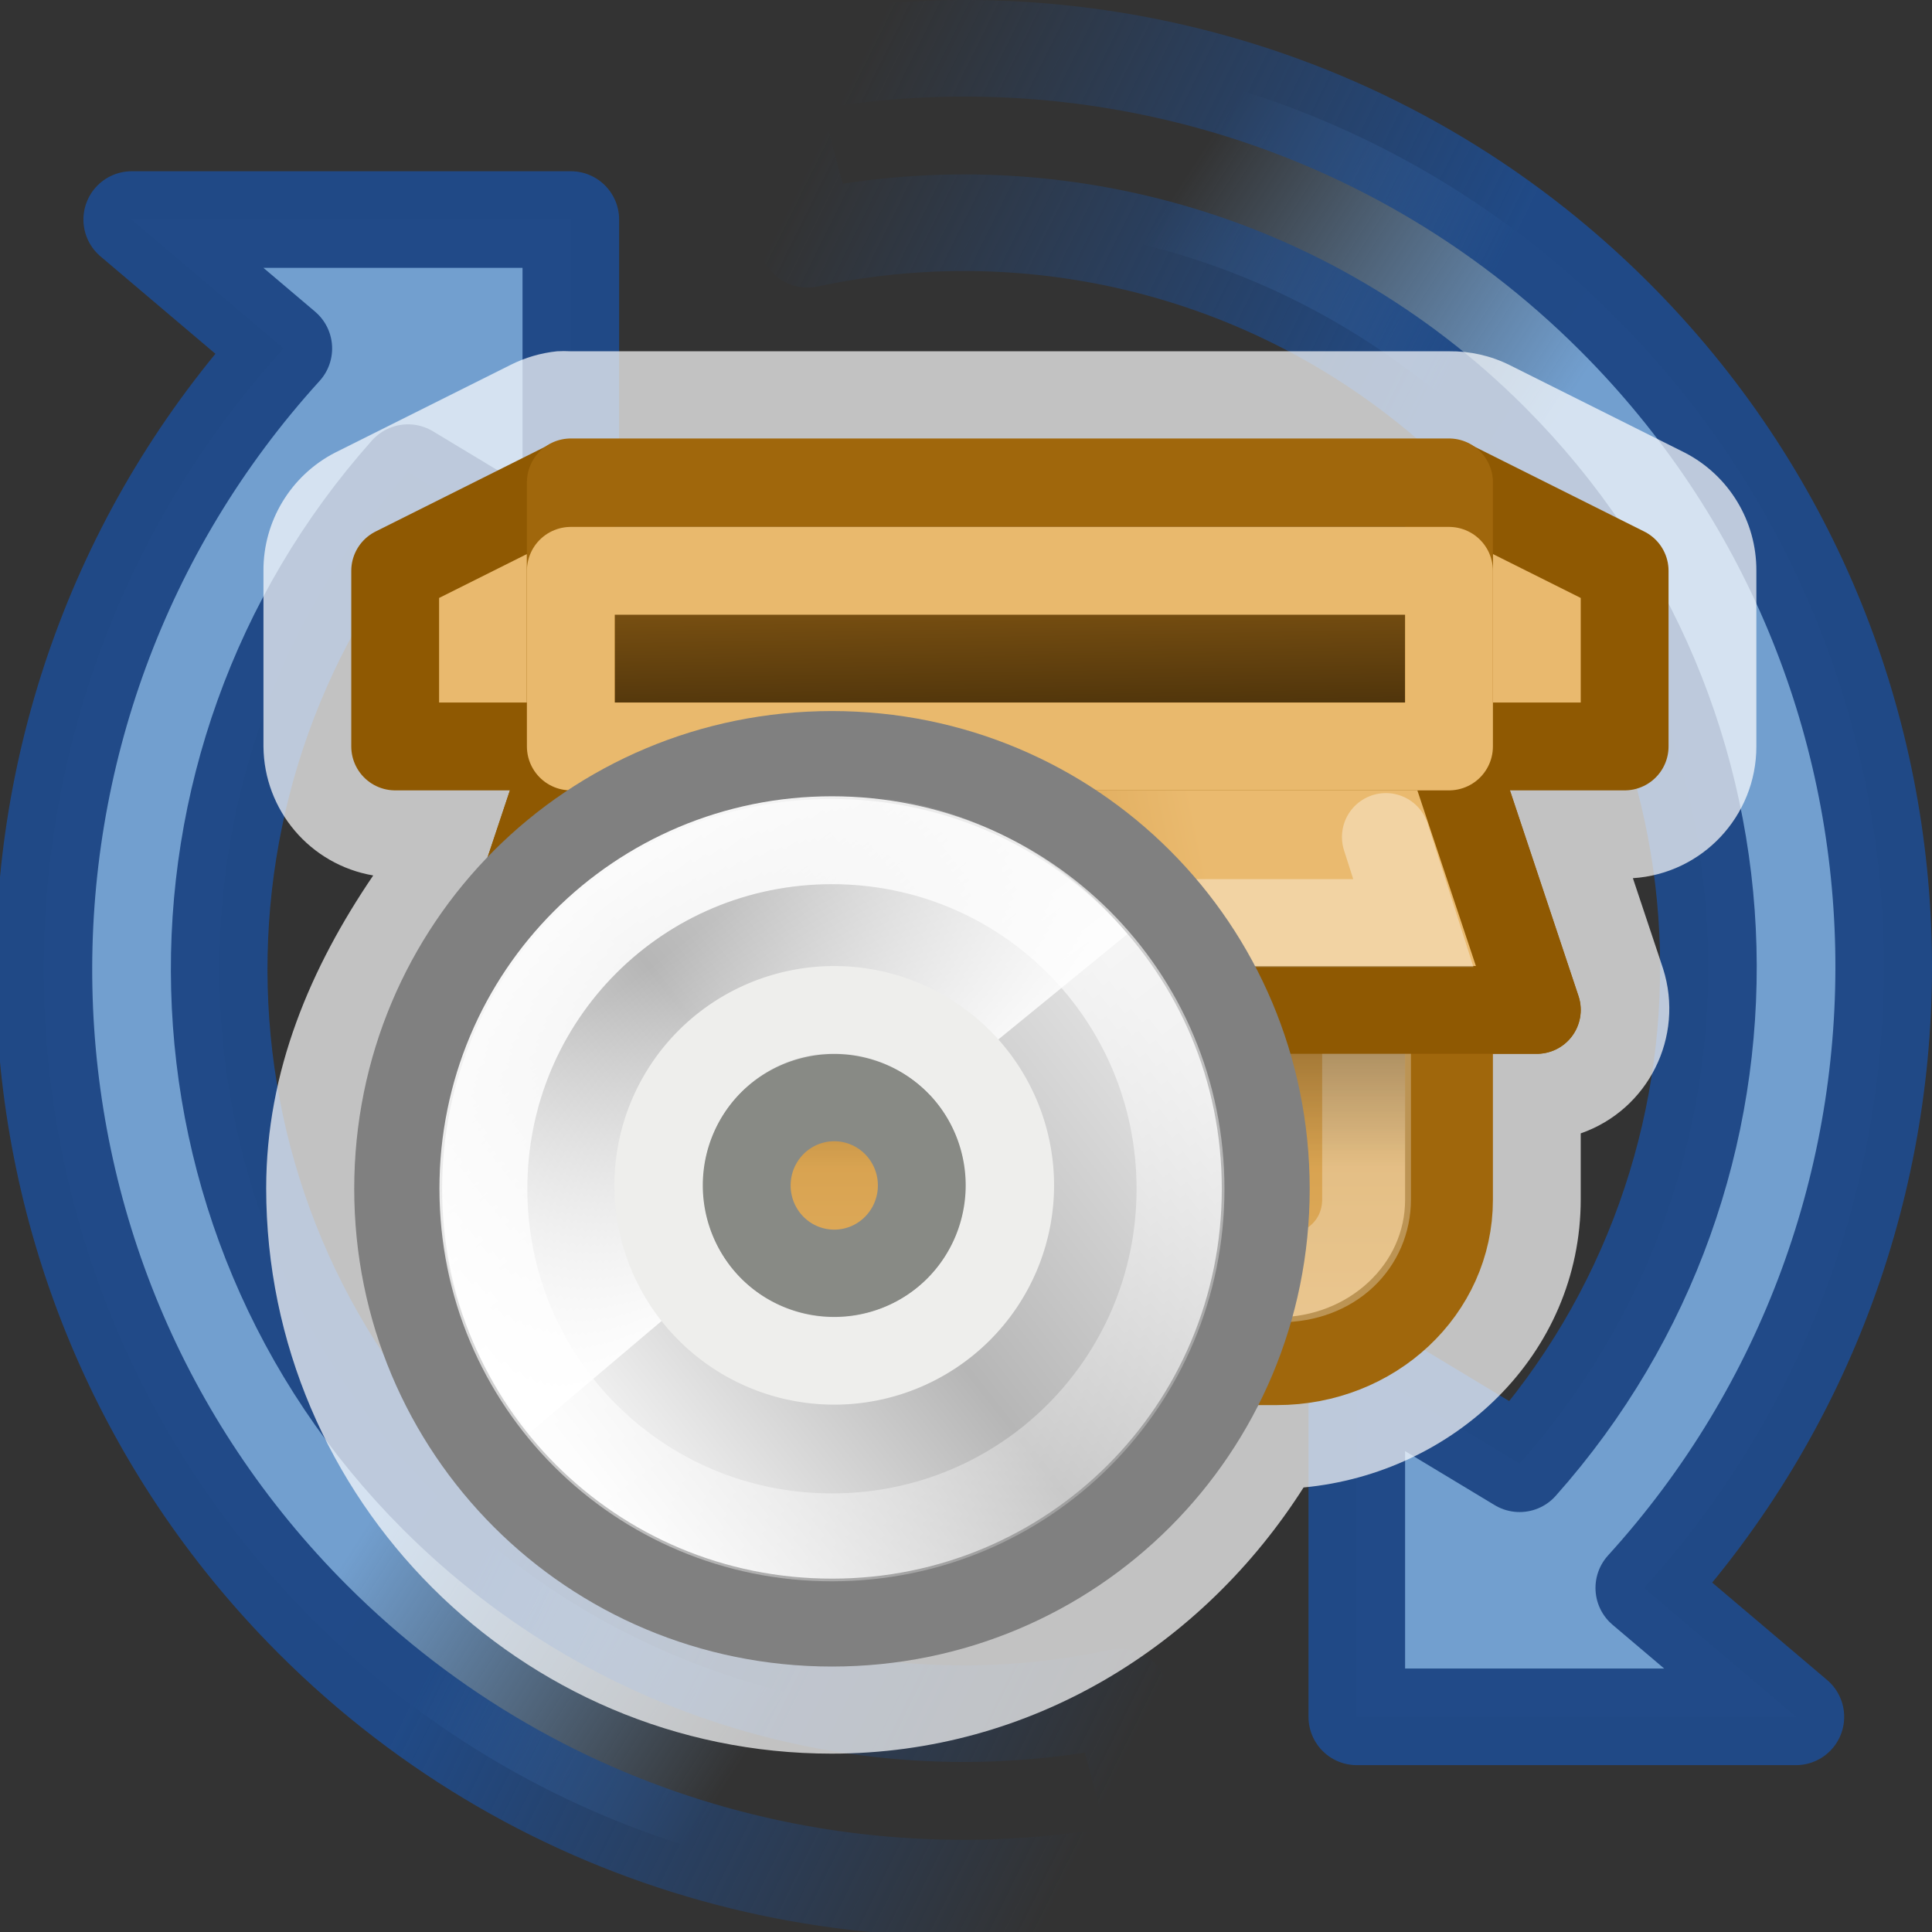 <?xml version="1.0" encoding="UTF-8" standalone="no"?>
<!-- Created with Inkscape (http://www.inkscape.org/) -->
<svg
   xmlns:dc="http://purl.org/dc/elements/1.1/"
   xmlns:cc="http://web.resource.org/cc/"
   xmlns:rdf="http://www.w3.org/1999/02/22-rdf-syntax-ns#"
   xmlns:svg="http://www.w3.org/2000/svg"
   xmlns="http://www.w3.org/2000/svg"
   xmlns:xlink="http://www.w3.org/1999/xlink"
   xmlns:sodipodi="http://sodipodi.sourceforge.net/DTD/sodipodi-0.dtd"
   xmlns:inkscape="http://www.inkscape.org/namespaces/inkscape"
   width="22"
   height="22"
   id="svg7854"
   sodipodi:version="0.32"
   inkscape:version="0.45"
   version="1.0"
   sodipodi:docbase="/home/lapo/Icone/svn/gnome-icon-theme/22x22/apps"
   sodipodi:docname="system-software-updater.svg"
   inkscape:output_extension="org.inkscape.output.svg.inkscape"
   inkscape:export-filename="/home/lapo/Icone/svn/gnome-icon-theme/22x22/apps/system-software-updater.png"
   inkscape:export-xdpi="240"
   inkscape:export-ydpi="240"
   sodipodi:modified="true">
  <rect width="100%" height="100%" fill="#333333" stroke="none"/>
  <defs
     id="defs7856">
    <linearGradient
       id="linearGradient7230"
       inkscape:collect="always">
      <stop
         id="stop7232"
         offset="0"
         style="stop-color:#204a87;stop-opacity:1" />
      <stop
         id="stop7234"
         offset="1"
         style="stop-color:#204a87;stop-opacity:0;" />
    </linearGradient>
    <linearGradient
       inkscape:collect="always"
       id="linearGradient7216">
      <stop
         style="stop-color:#729fcf;stop-opacity:1;"
         offset="0"
         id="stop7218" />
      <stop
         style="stop-color:#729fcf;stop-opacity:0;"
         offset="1"
         id="stop7220" />
    </linearGradient>
    <linearGradient
       inkscape:collect="always"
       id="linearGradient7208">
      <stop
         style="stop-color:#204a87;stop-opacity:1;"
         offset="0"
         id="stop7210" />
      <stop
         style="stop-color:#204a87;stop-opacity:0;"
         offset="1"
         id="stop7212" />
    </linearGradient>
    <linearGradient
       inkscape:collect="always"
       id="linearGradient6222">
      <stop
         style="stop-color:#000000;stop-opacity:1;"
         offset="0"
         id="stop6224" />
      <stop
         style="stop-color:#000000;stop-opacity:0;"
         offset="1"
         id="stop6226" />
    </linearGradient>
    <linearGradient
       id="linearGradient6204">
      <stop
         id="stop6206"
         offset="0"
         style="stop-color:#120c02;stop-opacity:1;" />
      <stop
         id="stop6208"
         offset="1"
         style="stop-color:#b97a1b;stop-opacity:1;" />
    </linearGradient>
    <linearGradient
       id="linearGradient4210">
      <stop
         style="stop-color:#eaba6f;stop-opacity:1;"
         offset="0"
         id="stop4212" />
      <stop
         style="stop-color:#b97a1b;stop-opacity:1;"
         offset="1"
         id="stop4214" />
    </linearGradient>
    <linearGradient
       gradientTransform="matrix(0.954,0,0,0.954,1.477,0.575)"
       gradientUnits="userSpaceOnUse"
       y2="11.67"
       x2="15.889"
       y1="24.92"
       x1="25.986"
       id="linearGradient4415"
       xlink:href="#linearGradient4409"
       inkscape:collect="always" />
    <linearGradient
       y2="34.307"
       x2="32.511"
       y1="11.188"
       x1="14.997"
       gradientTransform="matrix(1.19,0,0,1.19,-4.309,-3.833)"
       gradientUnits="userSpaceOnUse"
       id="linearGradient3526"
       xlink:href="#aigrd1"
       inkscape:collect="always" />
    <linearGradient
       y2="14.203"
       x2="35.391"
       y1="32.416"
       x1="12.274"
       gradientTransform="matrix(1.222,0,0,1.222,-5.064,-4.56)"
       gradientUnits="userSpaceOnUse"
       id="linearGradient3523"
       xlink:href="#aigrd2"
       inkscape:collect="always" />
    <linearGradient
       gradientTransform="matrix(0.868,0,0,0.868,3.132,1.969)"
       y2="54.698"
       x2="48.799"
       y1="3.61"
       x1="10.502"
       gradientUnits="userSpaceOnUse"
       id="linearGradient3519"
       xlink:href="#linearGradient6036"
       inkscape:collect="always" />
    <linearGradient
       y2="18.367"
       x2="17.743"
       y1="31.495"
       x1="28.703"
       gradientUnits="userSpaceOnUse"
       id="linearGradient3515"
       xlink:href="#linearGradient6028"
       inkscape:collect="always" />
    <linearGradient
       y2="34.307"
       x2="32.511"
       y1="11.188"
       x1="14.997"
       gradientUnits="userSpaceOnUse"
       id="aigrd1">
      <stop
         id="stop3034"
         style="stop-color:#EBEBEB"
         offset="0" />
      <stop
         id="stop3036"
         style="stop-color:#FFFFFF"
         offset="0.5" />
      <stop
         id="stop3038"
         style="stop-color:#EBEBEB"
         offset="1" />
    </linearGradient>
    <linearGradient
       y2="14.203"
       x2="35.391"
       y1="32.416"
       x1="12.274"
       gradientUnits="userSpaceOnUse"
       id="aigrd2">
      <stop
         id="stop3043"
         style="stop-color:#FBFBFB"
         offset="0" />
      <stop
         id="stop3045"
         style="stop-color:#B6B6B6"
         offset="0.5" />
      <stop
         id="stop3047"
         style="stop-color:#E4E4E4"
         offset="1" />
    </linearGradient>
    <linearGradient
       id="linearGradient6036"
       inkscape:collect="always">
      <stop
         id="stop6038"
         offset="0"
         style="stop-color:#ffffff;stop-opacity:1;" />
      <stop
         id="stop6040"
         offset="1"
         style="stop-color:#ffffff;stop-opacity:0;" />
    </linearGradient>
    <linearGradient
       id="linearGradient6028"
       inkscape:collect="always">
      <stop
         id="stop6030"
         offset="0"
         style="stop-color:#ffffff;stop-opacity:1;" />
      <stop
         id="stop6032"
         offset="1"
         style="stop-color:#ffffff;stop-opacity:0;" />
    </linearGradient>
    <linearGradient
       id="linearGradient4409"
       inkscape:collect="always">
      <stop
         id="stop4411"
         offset="0"
         style="stop-color:#ffffff;stop-opacity:1;" />
      <stop
         id="stop4413"
         offset="1"
         style="stop-color:#ffffff;stop-opacity:0;" />
    </linearGradient>
    <linearGradient
       inkscape:collect="always"
       xlink:href="#linearGradient4210"
       id="linearGradient6980"
       gradientUnits="userSpaceOnUse"
       gradientTransform="matrix(0.372,0,0,0.44,2.43,-0.643)"
       x1="27.789"
       y1="24.164"
       x2="9.553"
       y2="28.704" />
    <linearGradient
       inkscape:collect="always"
       xlink:href="#linearGradient4210"
       id="linearGradient6982"
       gradientUnits="userSpaceOnUse"
       gradientTransform="matrix(0.355,0,0,0.398,1.065,0.885)"
       x1="23.452"
       y1="40.515"
       x2="23.452"
       y2="14.383" />
    <linearGradient
       inkscape:collect="always"
       xlink:href="#linearGradient6204"
       id="linearGradient6984"
       gradientUnits="userSpaceOnUse"
       gradientTransform="matrix(0.355,0,0,0.14,1.065,2.996)"
       x1="24.99"
       y1="49.424"
       x2="23.452"
       y2="14.383" />
    <linearGradient
       inkscape:collect="always"
       xlink:href="#linearGradient6222"
       id="linearGradient6986"
       gradientUnits="userSpaceOnUse"
       gradientTransform="matrix(0.331,0,0,0.369,3.438,3.376)"
       x1="24.5"
       y1="17.812"
       x2="24.5"
       y2="26.879" />
    <linearGradient
       inkscape:collect="always"
       xlink:href="#linearGradient4210"
       id="linearGradient6988"
       gradientUnits="userSpaceOnUse"
       gradientTransform="matrix(0.372,0,0,0.44,2.43,-0.643)"
       x1="27.789"
       y1="24.164"
       x2="9.553"
       y2="28.704" />
    <linearGradient
       inkscape:collect="always"
       xlink:href="#linearGradient7208"
       id="linearGradient7214"
       x1="5.568"
       y1="17.581"
       x2="12.374"
       y2="20.939"
       gradientUnits="userSpaceOnUse" />
    <linearGradient
       inkscape:collect="always"
       xlink:href="#linearGradient7216"
       id="linearGradient7222"
       x1="3.977"
       y1="17.669"
       x2="8.22"
       y2="20.409"
       gradientUnits="userSpaceOnUse" />
    <linearGradient
       inkscape:collect="always"
       xlink:href="#linearGradient7216"
       id="linearGradient7226"
       gradientUnits="userSpaceOnUse"
       x1="3.977"
       y1="17.669"
       x2="8.22"
       y2="20.409"
       gradientTransform="matrix(-1,0,0,-1,21.95,22.05)" />
    <linearGradient
       inkscape:collect="always"
       xlink:href="#linearGradient7230"
       id="linearGradient7228"
       gradientUnits="userSpaceOnUse"
       x1="5.568"
       y1="17.581"
       x2="12.374"
       y2="20.939"
       gradientTransform="matrix(-1,0,0,-1,21.95,22.05)" />
  </defs>
  <sodipodi:namedview
     id="base"
     pagecolor="#ffffff"
     bordercolor="#000000"
     borderopacity="1"
     gridtolerance="50"
     guidetolerance="10"
     objecttolerance="10"
     inkscape:pageopacity="0"
     inkscape:pageshadow="2"
     inkscape:zoom="1"
     inkscape:cx="23.821314"
     inkscape:cy="8.4663967"
     inkscape:document-units="px"
     inkscape:current-layer="layer1"
     width="22px"
     height="22px"
     inkscape:showpageshadow="false"
     inkscape:window-width="880"
     inkscape:window-height="829"
     inkscape:window-x="421"
     inkscape:window-y="221"
     showgrid="false"
     showborder="false"
     gridspacingx="0.5px"
     gridspacingy="0.5px"
     gridempspacing="2"
     inkscape:guide-points="true"
     inkscape:grid-points="false"
     inkscape:guide-bbox="false" />
  <g
     inkscape:label="Layer 1"
     inkscape:groupmode="layer"
     id="layer1"
     style="display:inline">
    <path
       style="opacity:1;fill:url(#linearGradient7222);fill-opacity:1.0;fill-rule:evenodd;stroke:url(#linearGradient7214);stroke-width:1.1;stroke-linecap:round;stroke-linejoin:round;stroke-miterlimit:4;stroke-dasharray:none;stroke-dashoffset:0.7;stroke-opacity:0.992;display:inline"
       d="M 6.5,2.5 L 1.5,2.5 L 3.232,3.968 C -0.512,8.087 -0.414,14.464 3.564,18.442 C 6.194,21.072 9.882,22 13.264,21.248 L 12.756,19.325 C 10.037,19.908 7.091,19.141 4.978,17.027 C 1.779,13.828 1.676,8.719 4.646,5.382 L 6.5,6.5 L 6.5,2.5 z "
       id="path7204"
       sodipodi:nodetypes="cccsccsccc" />
    <path
       style="opacity:1;fill:url(#linearGradient7226);fill-opacity:1;fill-rule:evenodd;stroke:url(#linearGradient7228);stroke-width:1.1;stroke-linecap:round;stroke-linejoin:round;stroke-miterlimit:4;stroke-dasharray:none;stroke-dashoffset:0.7;stroke-opacity:0.992;display:inline"
       d="M 15.45,19.55 L 20.45,19.55 L 18.718,18.082 C 22.462,13.963 22.364,7.586 18.386,3.608 C 15.756,0.978 12.068,0.05 8.686,0.802 L 9.194,2.725 C 11.913,2.142 14.859,2.909 16.972,5.023 C 20.171,8.222 20.274,13.331 17.304,16.668 L 15.45,15.55 L 15.45,19.55 z "
       id="path7224"
       sodipodi:nodetypes="cccsccsccc" />
    <path
       sodipodi:type="inkscape:offset"
       inkscape:radius="1.5026019"
       inkscape:original="M 6.5 5.5 L 4.5 6.5 L 4.5 8.5 L 6.5 8.5 L 5.96875 10.03125 C 5.076788 10.923025 4.53125 12.163625 4.53125 13.53125 C 4.53125 16.266498 6.732928 18.46875 9.46875 18.46875 C 11.505054 18.46875 13.243626 17.250995 14 15.5 L 14.53125 15.5 C 15.61696 15.5 16.500001 14.673985 16.5 13.65625 L 16.5 11.5 L 17.5 11.5 L 16.5 8.5 L 18.5 8.5 L 18.5 6.5 L 16.5 5.5 L 6.5 5.5 z "
       style="color:#000000;fill:#ffffff;fill-opacity:1;fill-rule:nonzero;stroke:none;stroke-width:1;stroke-linecap:butt;stroke-linejoin:round;marker:none;marker-start:none;marker-mid:none;marker-end:none;stroke-miterlimit:4;stroke-dasharray:none;stroke-dashoffset:0;stroke-opacity:1;visibility:visible;display:block;overflow:visible;enable-background:accumulate;opacity:0.7"
       id="path7354"
       d="M 6.344,4 C 6.159,4.019 5.978,4.072 5.812,4.156 L 3.812,5.156 C 3.311,5.416 2.997,5.935 3,6.5 L 3,8.5 C 3.006,9.228 3.533,9.846 4.25,9.969 C 3.543,11.009 3.031,12.19 3.031,13.531 C 3.031,17.073 5.927,19.969 9.469,19.969 C 11.747,19.969 13.7,18.737 14.844,16.938 C 16.552,16.777 18,15.431 18,13.656 L 18,12.906 C 18.769,12.638 19.184,11.807 18.938,11.031 L 18.594,10 C 19.385,9.949 20,9.293 20,8.5 L 20,6.5 C 20.003,5.935 19.689,5.416 19.188,5.156 L 17.188,4.156 C 16.974,4.05 16.738,3.997 16.5,4 L 6.5,4 C 6.448,3.997 6.396,3.997 6.344,4 L 6.344,4 z " />
    <g
       id="g6968"
       transform="translate(1,0)">
      <path
         sodipodi:nodetypes="ccccc"
         id="path6957"
         d="M 5.5,8.5 L 4.5,11.5 L 16.5,11.5 L 15.5,8.5 L 5.5,8.5 z "
         style="opacity:1;color:#000000;fill:url(#linearGradient6980);fill-opacity:1;fill-rule:nonzero;stroke:#8f5902;stroke-width:1;stroke-linecap:butt;stroke-linejoin:round;marker:none;marker-start:none;marker-mid:none;marker-end:none;stroke-miterlimit:4;stroke-dasharray:none;stroke-dashoffset:0;stroke-opacity:1;visibility:visible;display:block;overflow:visible;enable-background:accumulate" />
      <path
         sodipodi:nodetypes="ccccccccc"
         id="rect4873"
         d="M 7.46,7.969 L 13.54,7.969 C 14.626,7.969 15.5,8.788 15.5,9.806 L 15.5,13.663 C 15.5,14.681 14.626,15.5 13.54,15.5 L 7.46,15.5 C 6.374,15.5 5.5,14.681 5.5,13.663 L 5.5,9.806 C 5.5,8.788 6.374,7.969 7.46,7.969 z "
         style="color:#000000;fill:url(#linearGradient6982);fill-opacity:1;fill-rule:nonzero;stroke:#a0670c;stroke-width:1;stroke-linecap:butt;stroke-linejoin:miter;marker:none;marker-start:none;marker-mid:none;marker-end:none;stroke-miterlimit:4;stroke-dashoffset:0;stroke-opacity:1;visibility:visible;display:block;overflow:visible;enable-background:accumulate" />
      <path
         sodipodi:nodetypes="ccccccccc"
         id="path6005"
         d="M 4.656,3.906 C 4.078,3.906 3.688,4.309 3.688,4.812 L 3.688,8.656 C 3.688,9.16 4.078,9.562 4.656,9.562 L 10.614,9.562 C 11.193,9.562 11.583,9.16 11.583,8.656 L 11.583,4.812 C 11.583,4.309 11.193,3.906 10.614,3.906 L 4.656,3.906 z "
         style="opacity:0.3;color:#000000;fill:none;fill-opacity:1;fill-rule:nonzero;stroke:#ffffff;stroke-width:0.99;stroke-linecap:butt;stroke-linejoin:miter;marker:none;marker-start:none;marker-mid:none;marker-end:none;stroke-miterlimit:4;stroke-dashoffset:0;stroke-opacity:1;visibility:visible;display:block;overflow:visible;enable-background:accumulate"
         transform="matrix(1.021,0,0,1,2.735,5)" />
      <path
         sodipodi:nodetypes="ccccc"
         id="path4881"
         d="M 15.5,8.5 L 17.5,8.5 L 17.5,6.5 L 15.5,5.5 L 15.5,8.5 z "
         style="opacity:1;color:#000000;fill:#e9b96e;fill-opacity:1;fill-rule:nonzero;stroke:#8f5902;stroke-width:1;stroke-linecap:butt;stroke-linejoin:round;marker:none;marker-start:none;marker-mid:none;marker-end:none;stroke-miterlimit:4;stroke-dasharray:none;stroke-dashoffset:0;stroke-opacity:1;visibility:visible;display:block;overflow:visible;enable-background:accumulate" />
      <path
         sodipodi:nodetypes="ccccc"
         id="path6979"
         d="M 5.5,8.5 L 3.5,8.5 L 3.5,6.5 L 5.5,5.5 L 5.5,8.5 z "
         style="opacity:1;color:#000000;fill:#e9b96e;fill-opacity:1;fill-rule:nonzero;stroke:#8f5902;stroke-width:1;stroke-linecap:butt;stroke-linejoin:round;marker:none;marker-start:none;marker-mid:none;marker-end:none;stroke-miterlimit:4;stroke-dasharray:none;stroke-dashoffset:0;stroke-opacity:1;visibility:visible;display:block;overflow:visible;enable-background:accumulate" />
      <path
         sodipodi:nodetypes="ccccc"
         id="rect4877"
         d="M 5.5,5.493 L 15.5,5.493 L 15.5,8.5 L 5.5,8.5 L 5.5,5.493 z "
         style="color:#000000;fill:url(#linearGradient6984);fill-opacity:1;fill-rule:nonzero;stroke:#a0670c;stroke-width:1;stroke-linecap:butt;stroke-linejoin:round;marker:none;marker-start:none;marker-mid:none;marker-end:none;stroke-miterlimit:4;stroke-dashoffset:0;stroke-opacity:1;visibility:visible;display:block;overflow:visible;enable-background:accumulate" />
      <path
         sodipodi:nodetypes="ccccc"
         id="rect6220"
         d="M 6,9 L 15,9 L 15,14.126 L 6,14.126 L 6,9 z "
         style="opacity:0.553;color:#000000;fill:url(#linearGradient6986);fill-opacity:1;fill-rule:nonzero;stroke:none;stroke-width:1;stroke-linecap:butt;stroke-linejoin:miter;marker:none;marker-start:none;marker-mid:none;marker-end:none;stroke-miterlimit:4;stroke-dashoffset:0;stroke-opacity:1;visibility:visible;display:block;overflow:visible;enable-background:accumulate" />
      <path
         sodipodi:nodetypes="ccccc"
         id="path4885"
         d="M 5.5,8.5 L 4.5,11.5 L 16.5,11.5 L 15.5,8.5 L 5.5,8.5 z "
         style="opacity:1;color:#000000;fill:url(#linearGradient6988);fill-opacity:1;fill-rule:nonzero;stroke:#8f5902;stroke-width:1;stroke-linecap:butt;stroke-linejoin:round;marker:none;marker-start:none;marker-mid:none;marker-end:none;stroke-miterlimit:4;stroke-dasharray:none;stroke-dashoffset:0;stroke-opacity:1;visibility:visible;display:block;overflow:visible;enable-background:accumulate" />
      <path
         sodipodi:nodetypes="ccccc"
         id="rect6985"
         d="M 5.5,6.5 L 15.5,6.5 L 15.5,8.5 L 5.5,8.5 L 5.5,6.5 z "
         style="fill:none;fill-opacity:1;fill-rule:evenodd;stroke:#e9b96e;stroke-width:1;stroke-linecap:butt;stroke-linejoin:round;stroke-miterlimit:4;stroke-dashoffset:0.7;stroke-opacity:0.992" />
      <path
         sodipodi:nodetypes="cccc"
         id="path7960"
         d="M 6.219,9.531 L 5.906,10.511 L 15.094,10.511 L 14.781,9.531"
         style="opacity:0.362;color:#000000;fill:none;fill-opacity:1;fill-rule:nonzero;stroke:#ffffff;stroke-width:1;stroke-linecap:round;stroke-linejoin:miter;marker:none;marker-start:none;marker-mid:none;marker-end:none;stroke-miterlimit:4;stroke-dashoffset:0;stroke-opacity:1;visibility:visible;display:block;overflow:visible;enable-background:accumulate" />
    </g>
    <g
       id="g5998"
       transform="translate(4,-17)">
      <g
         transform="matrix(0.231,0,0,0.231,-0.131,25.07)"
         id="g5212"
         inkscape:label="Layer 1">
        <path
           inkscape:r_cy="true"
           inkscape:r_cx="true"
           id="path3040"
           d="M 24.262,2.833 C 12.715,2.833 3.429,12.119 3.429,23.667 C 3.429,35.214 12.715,44.5 24.262,44.5 C 35.81,44.5 45.096,35.214 45.096,23.667 C 45.096,12.119 35.81,2.833 24.262,2.833 L 24.262,2.833 z M 24.262,28.667 C 21.524,28.667 19.262,26.405 19.262,23.667 C 19.262,20.929 21.524,18.667 24.262,18.667 C 27.001,18.667 29.262,20.929 29.262,23.667 C 29.262,26.405 27.001,28.667 24.262,28.667 z "
           style="fill:url(#linearGradient3526);fill-rule:nonzero;stroke:none;stroke-miterlimit:4" />
        <path
           inkscape:r_cy="true"
           inkscape:r_cx="true"
           id="path3049"
           d="M 24.262,2.283 C 12.41,2.283 2.879,11.814 2.879,23.667 C 2.879,35.519 12.41,45.051 24.262,45.051 C 36.115,45.051 45.646,35.519 45.646,23.667 C 45.646,11.814 36.115,2.283 24.262,2.283 L 24.262,2.283 z M 24.262,28.799 C 21.452,28.799 19.13,26.477 19.13,23.667 C 19.13,20.856 21.452,18.535 24.262,18.535 C 27.073,18.535 29.395,20.856 29.395,23.667 C 29.395,26.477 27.073,28.799 24.262,28.799 z "
           style="fill:url(#linearGradient3523);fill-rule:nonzero;stroke:#808080;stroke-width:4.333;stroke-miterlimit:4;stroke-opacity:1" />
        <path
           style="fill:url(#linearGradient4415);fill-opacity:1;fill-rule:nonzero;stroke:none;stroke-miterlimit:4;stroke-opacity:1"
           d="M 23.34,4.213 C 13.071,4.6 4.923,13.008 4.923,23.377 C 4.923,28.077 6.59,32.349 9.377,35.674 L 19.986,26.694 C 19.297,25.889 18.984,24.744 18.984,23.615 C 18.984,20.38 21.183,18.302 24.297,18.302 C 25.713,18.302 27.132,18.945 27.979,19.969 L 38.827,11.108 C 35.32,6.886 30.005,4.213 24.059,4.213 C 23.81,4.213 23.587,4.203 23.34,4.213 z "
           id="path3531"
           sodipodi:nodetypes="csccssccsc" />
        <path
           inkscape:r_cy="true"
           inkscape:r_cx="true"
           id="path3051"
           d="M 24.262,13.563 C 18.62,13.563 14.158,18.155 14.158,23.667 C 14.158,29.309 18.751,33.771 24.262,33.771 C 29.905,33.771 34.367,29.178 34.367,23.667 C 34.367,18.024 29.774,13.563 24.262,13.563 L 24.262,13.563 z M 24.262,29.178 C 21.244,29.178 18.751,26.685 18.751,23.667 C 18.751,20.649 21.244,18.155 24.262,18.155 C 27.281,18.155 29.774,20.649 29.774,23.667 C 29.774,26.685 27.281,29.178 24.262,29.178 z "
           style="opacity:0.511;fill:#eeeeec;fill-rule:nonzero;stroke:none;stroke-miterlimit:4" />
        <path
           inkscape:r_cy="true"
           inkscape:r_cx="true"
           style="opacity:1;fill:none;fill-rule:nonzero;stroke:url(#linearGradient3519);stroke-width:4.333;stroke-miterlimit:4;stroke-opacity:1"
           d="M 24.262,6.484 C 14.738,6.484 7.08,14.143 7.08,23.667 C 7.08,33.191 14.738,40.849 24.262,40.849 C 33.787,40.849 41.445,33.191 41.445,23.667 C 41.445,14.143 33.787,6.484 24.262,6.484 L 24.262,6.484 z "
           id="path5264"
           sodipodi:nodetypes="cccccc" />
        <path
           inkscape:r_cy="true"
           inkscape:r_cx="true"
           sodipodi:type="arc"
           style="opacity:0.672;color:#000000;fill:none;fill-opacity:0.316;fill-rule:nonzero;stroke:url(#linearGradient3515);stroke-width:4.032;stroke-linecap:butt;stroke-linejoin:miter;marker:none;marker-start:none;marker-mid:none;marker-end:none;stroke-miterlimit:4;stroke-dashoffset:0;stroke-opacity:1;visibility:visible;display:inline;overflow:visible"
           id="path6026"
           sodipodi:cx="24.306795"
           sodipodi:cy="24.930641"
           sodipodi:rx="6.0987959"
           sodipodi:ry="6.0987959"
           d="M 30.406 24.931 A 6.099 6.099 0 1 1  18.208,24.931 A 6.099 6.099 0 1 1  30.406 24.931 z"
           transform="translate(3.868e-3,-1.245)" />
      </g>
      <path
         transform="matrix(0.8,0,0,0.79,1.075,22.068)"
         d="M 6.781 10.672 A 1.25 1.266 0 1 1  4.281,10.672 A 1.25 1.266 0 1 1  6.781 10.672 z"
         sodipodi:ry="1.265625"
         sodipodi:rx="1.25"
         sodipodi:cy="10.671875"
         sodipodi:cx="5.53125"
         id="path6978"
         style="opacity:1;fill:none;fill-opacity:1;fill-rule:evenodd;stroke:#888a85;stroke-width:1.258;stroke-linecap:round;stroke-linejoin:round;stroke-miterlimit:4;stroke-dasharray:none;stroke-opacity:1"
         sodipodi:type="arc" />
      <path
         transform="matrix(1.6,0,0,1.58,-3.35,13.636)"
         d="M 6.781 10.672 A 1.25 1.266 0 1 1  4.281,10.672 A 1.25 1.266 0 1 1  6.781 10.672 z"
         sodipodi:ry="1.265625"
         sodipodi:rx="1.25"
         sodipodi:cy="10.671875"
         sodipodi:cx="5.53125"
         id="path6980"
         style="opacity:1;fill:none;fill-opacity:1;fill-rule:evenodd;stroke:#eeeeec;stroke-width:0.629;stroke-linecap:round;stroke-linejoin:round;stroke-miterlimit:4;stroke-dasharray:none;stroke-opacity:1"
         sodipodi:type="arc" />
    </g>
  </g>
</svg>
